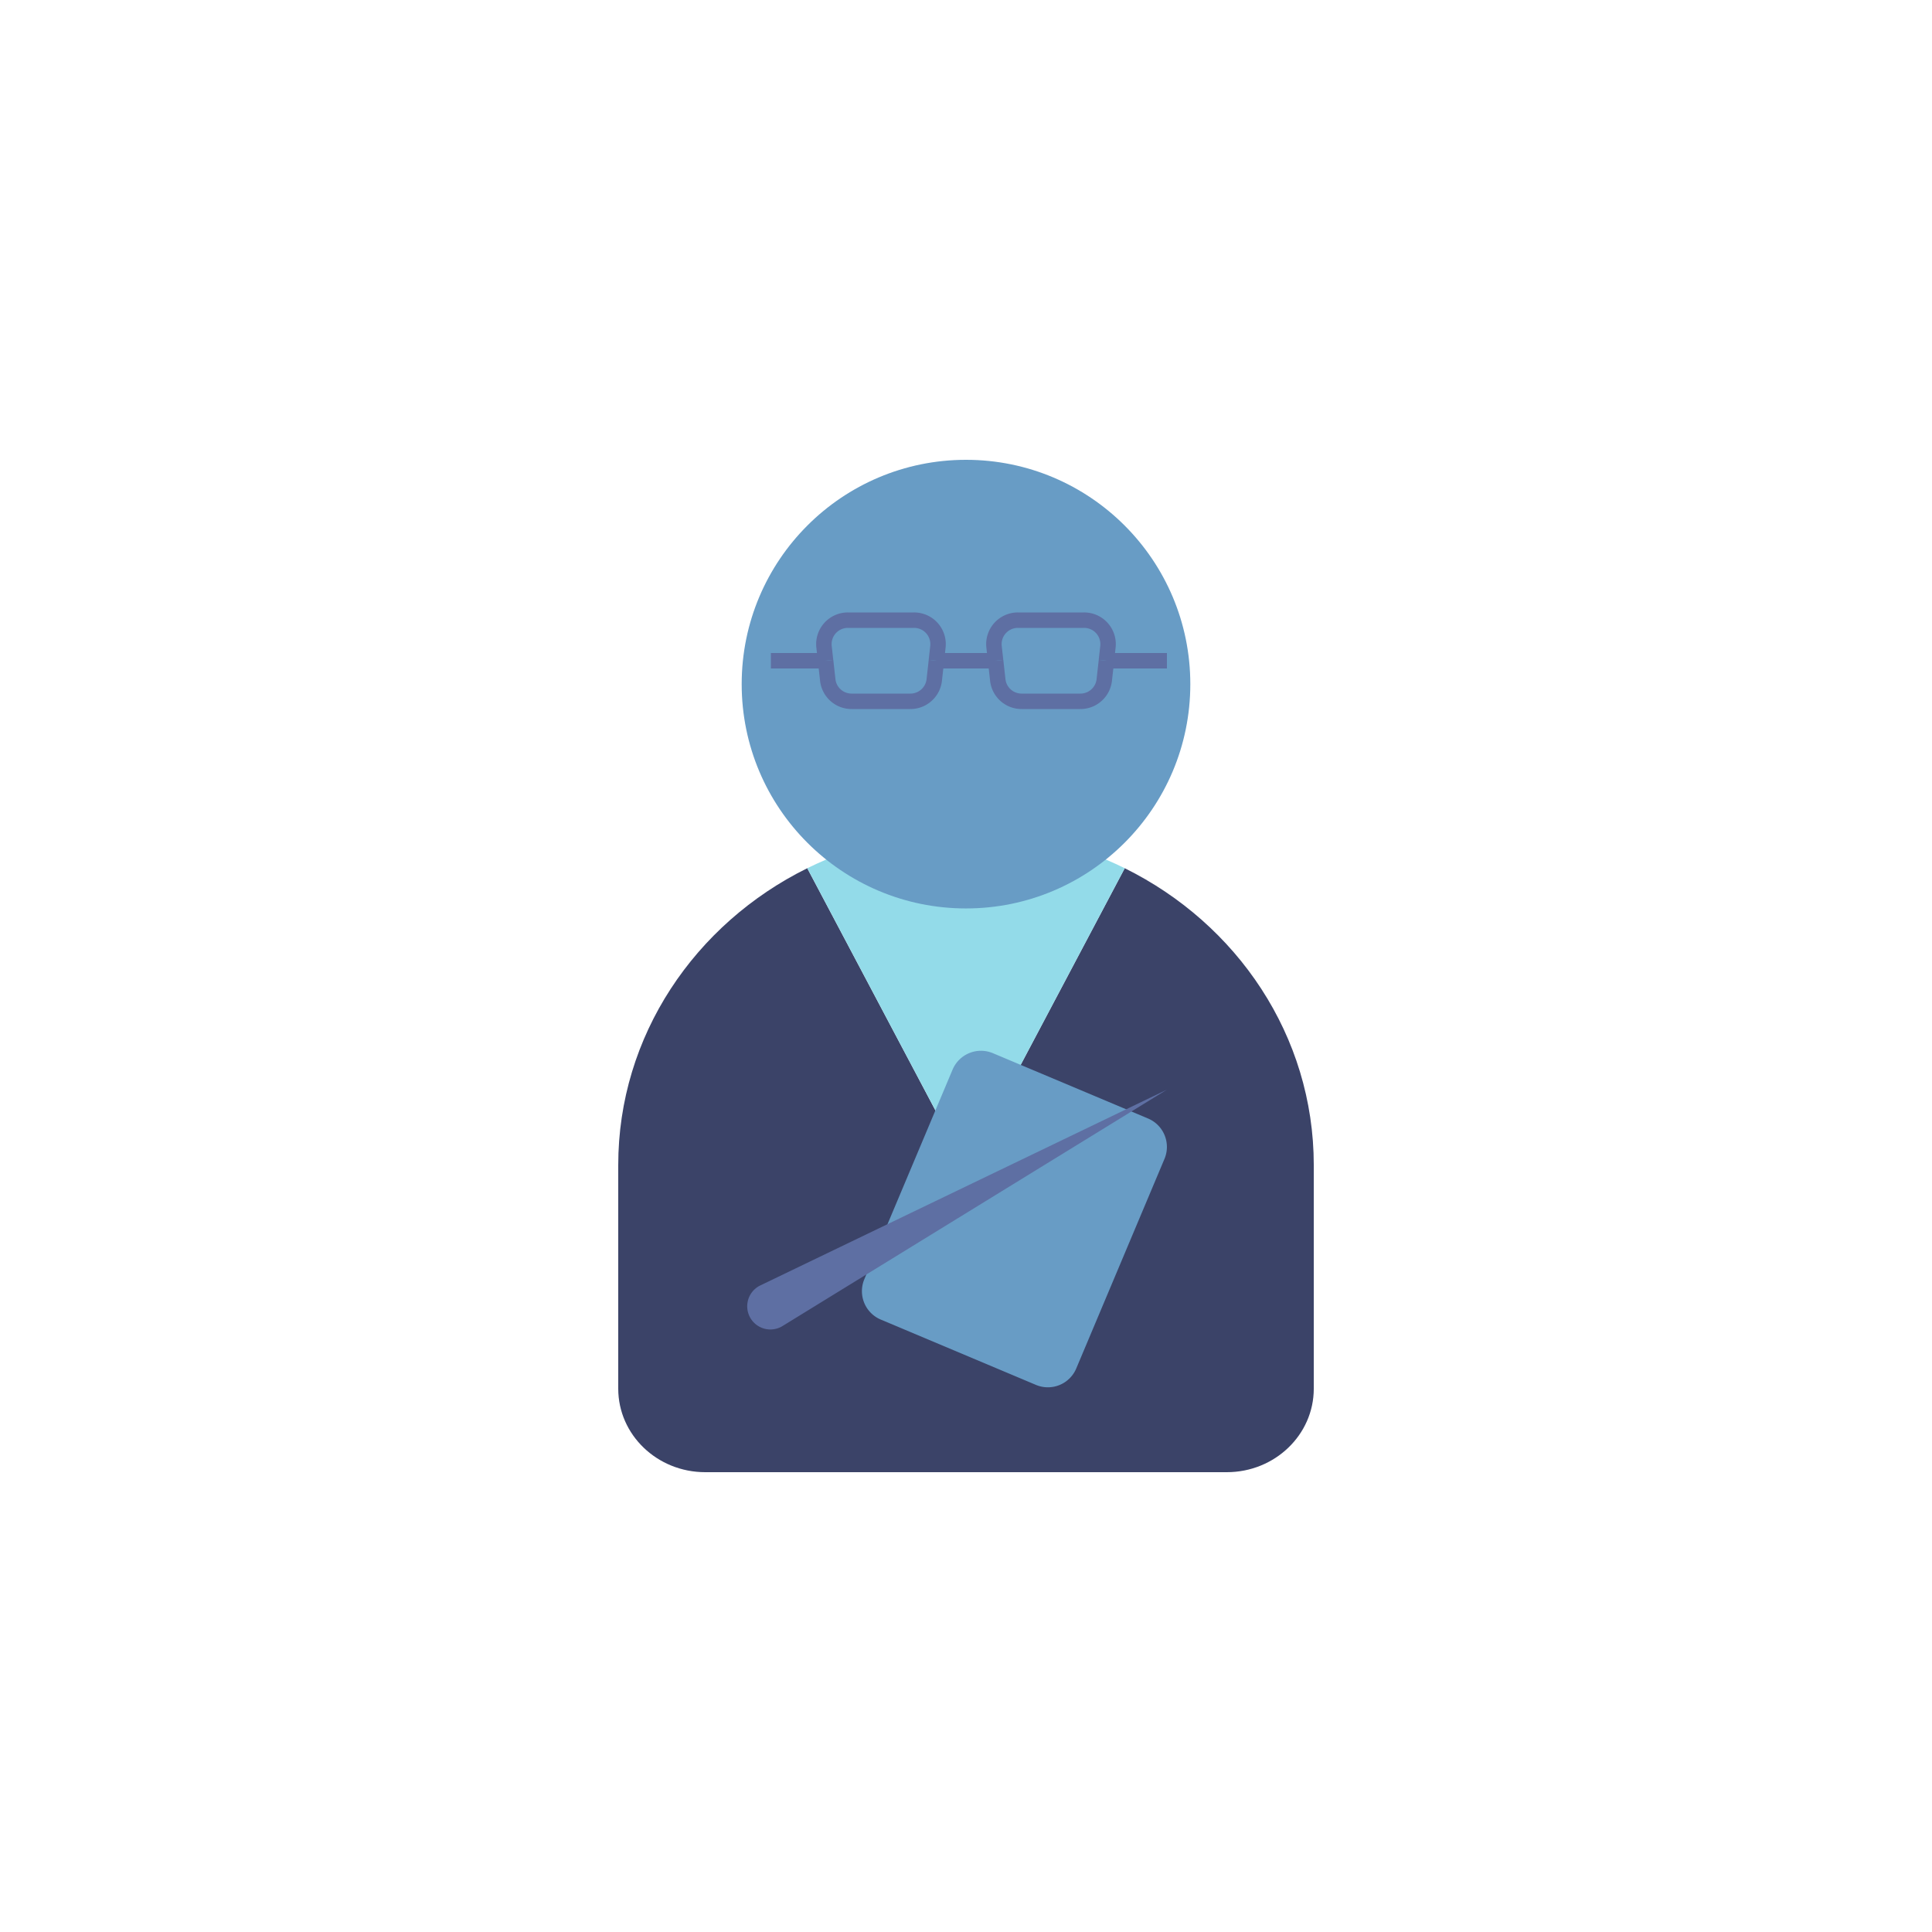 <?xml version="1.0" encoding="utf-8"?><svg xml:space="preserve" viewBox="0 0 100 100" y="0" x="0" xmlns="http://www.w3.org/2000/svg" id="圖層_1" version="1.1" width="100px" height="100px" xmlns:xlink="http://www.w3.org/1999/xlink" style="width:100%;height:100%;background-size:initial;background-repeat-y:initial;background-repeat-x:initial;background-position-y:initial;background-position-x:initial;background-origin:initial;background-image:initial;background-clip:initial;background-attachment:initial;animation-play-state:paused" ><g class="ldl-scale" style="transform-origin:50% 50%;transform:rotate(0deg) scale(0.8, 0.8);animation-play-state:paused" ><path d="M60.27 43.674l-9.318 17.608c-.365.975-1.54.975-1.905 0L39.73 43.674C32.473 47.259 27.5 54.505 27.5 62.88v14.467c0 2.984 2.52 5.403 5.628 5.403h33.745c3.108 0 5.628-2.419 5.628-5.403V62.88c-.001-8.375-4.974-15.621-12.231-19.206z" style="fill:rgb(59, 67, 104);animation-play-state:paused" ></path>
<path fill="#ccc" d="M50.953 61.282l9.318-17.608c-3.081-1.522-6.567-2.397-10.27-2.397s-7.189.875-10.27 2.397l9.318 17.608c.363.975 1.539.975 1.904 0z" style="fill:rgb(147, 219, 233);animation-play-state:paused" ></path>
<circle fill="#c7b299" r="14.513" cy="31.763" cx="50" style="fill:rgb(104, 156, 197);animation-play-state:paused" ></circle>
<path stroke-miterlimit="10" stroke="#754c24" fill="none" d="M40.917 30.25l.139 1.246a1.55 1.55 0 0 0 1.541 1.379h3.808c.79 0 1.453-.594 1.541-1.379l.139-1.246" style="stroke:rgb(94, 111, 163);animation-play-state:paused" ></path>
<path stroke-miterlimit="10" stroke="#754c24" fill="none" d="M48.083 30.25l.1-.904a1.55 1.55 0 0 0-1.541-1.721h-4.286a1.55 1.55 0 0 0-1.541 1.721l.1.904" style="stroke:rgb(94, 111, 163);animation-play-state:paused" ></path>
<path stroke-miterlimit="10" stroke="#754c24" fill="none" d="M59.083 30.25l.1-.904a1.55 1.55 0 0 0-1.541-1.721h-4.286a1.55 1.55 0 0 0-1.541 1.721l.1.904" style="stroke:rgb(94, 111, 163);animation-play-state:paused" ></path>
<path stroke-miterlimit="10" stroke="#754c24" fill="none" d="M51.917 30.25l.139 1.246a1.55 1.55 0 0 0 1.541 1.379h3.808c.79 0 1.453-.594 1.541-1.379l.139-1.246" style="stroke:rgb(94, 111, 163);animation-play-state:paused" ></path>
<path d="M63 30.25h-3.917" stroke-miterlimit="10" stroke="#754c24" fill="none" style="stroke:rgb(94, 111, 163);animation-play-state:paused" ></path>
<path d="M40.917 30.25h-3.542" stroke-miterlimit="10" stroke="#754c24" fill="none" style="stroke:rgb(94, 111, 163);animation-play-state:paused" ></path>
<path d="M51.917 30.25h-3.834" stroke-miterlimit="10" stroke="#754c24" fill="none" style="stroke:rgb(94, 111, 163);animation-play-state:paused" ></path>
<path fill="#c7b299" d="M54.524 77.102l-10.038-4.226a1.994 1.994 0 0 1-1.064-2.61l5.709-13.561a1.994 1.994 0 0 1 2.61-1.064l10.038 4.226a1.994 1.994 0 0 1 1.064 2.61l-5.709 13.561a1.992 1.992 0 0 1-2.61 1.064z" style="fill:rgb(104, 156, 197);animation-play-state:paused" ></path>
<g style="animation-play-state:paused" ><path fill="#754c24" d="M36.656 70.684L63 58 38.094 73.316a1.5 1.5 0 1 1-1.438-2.632z" style="fill:rgb(94, 111, 163);animation-play-state:paused" ></path></g></g><!-- generated by https://loading.io/ --></svg>